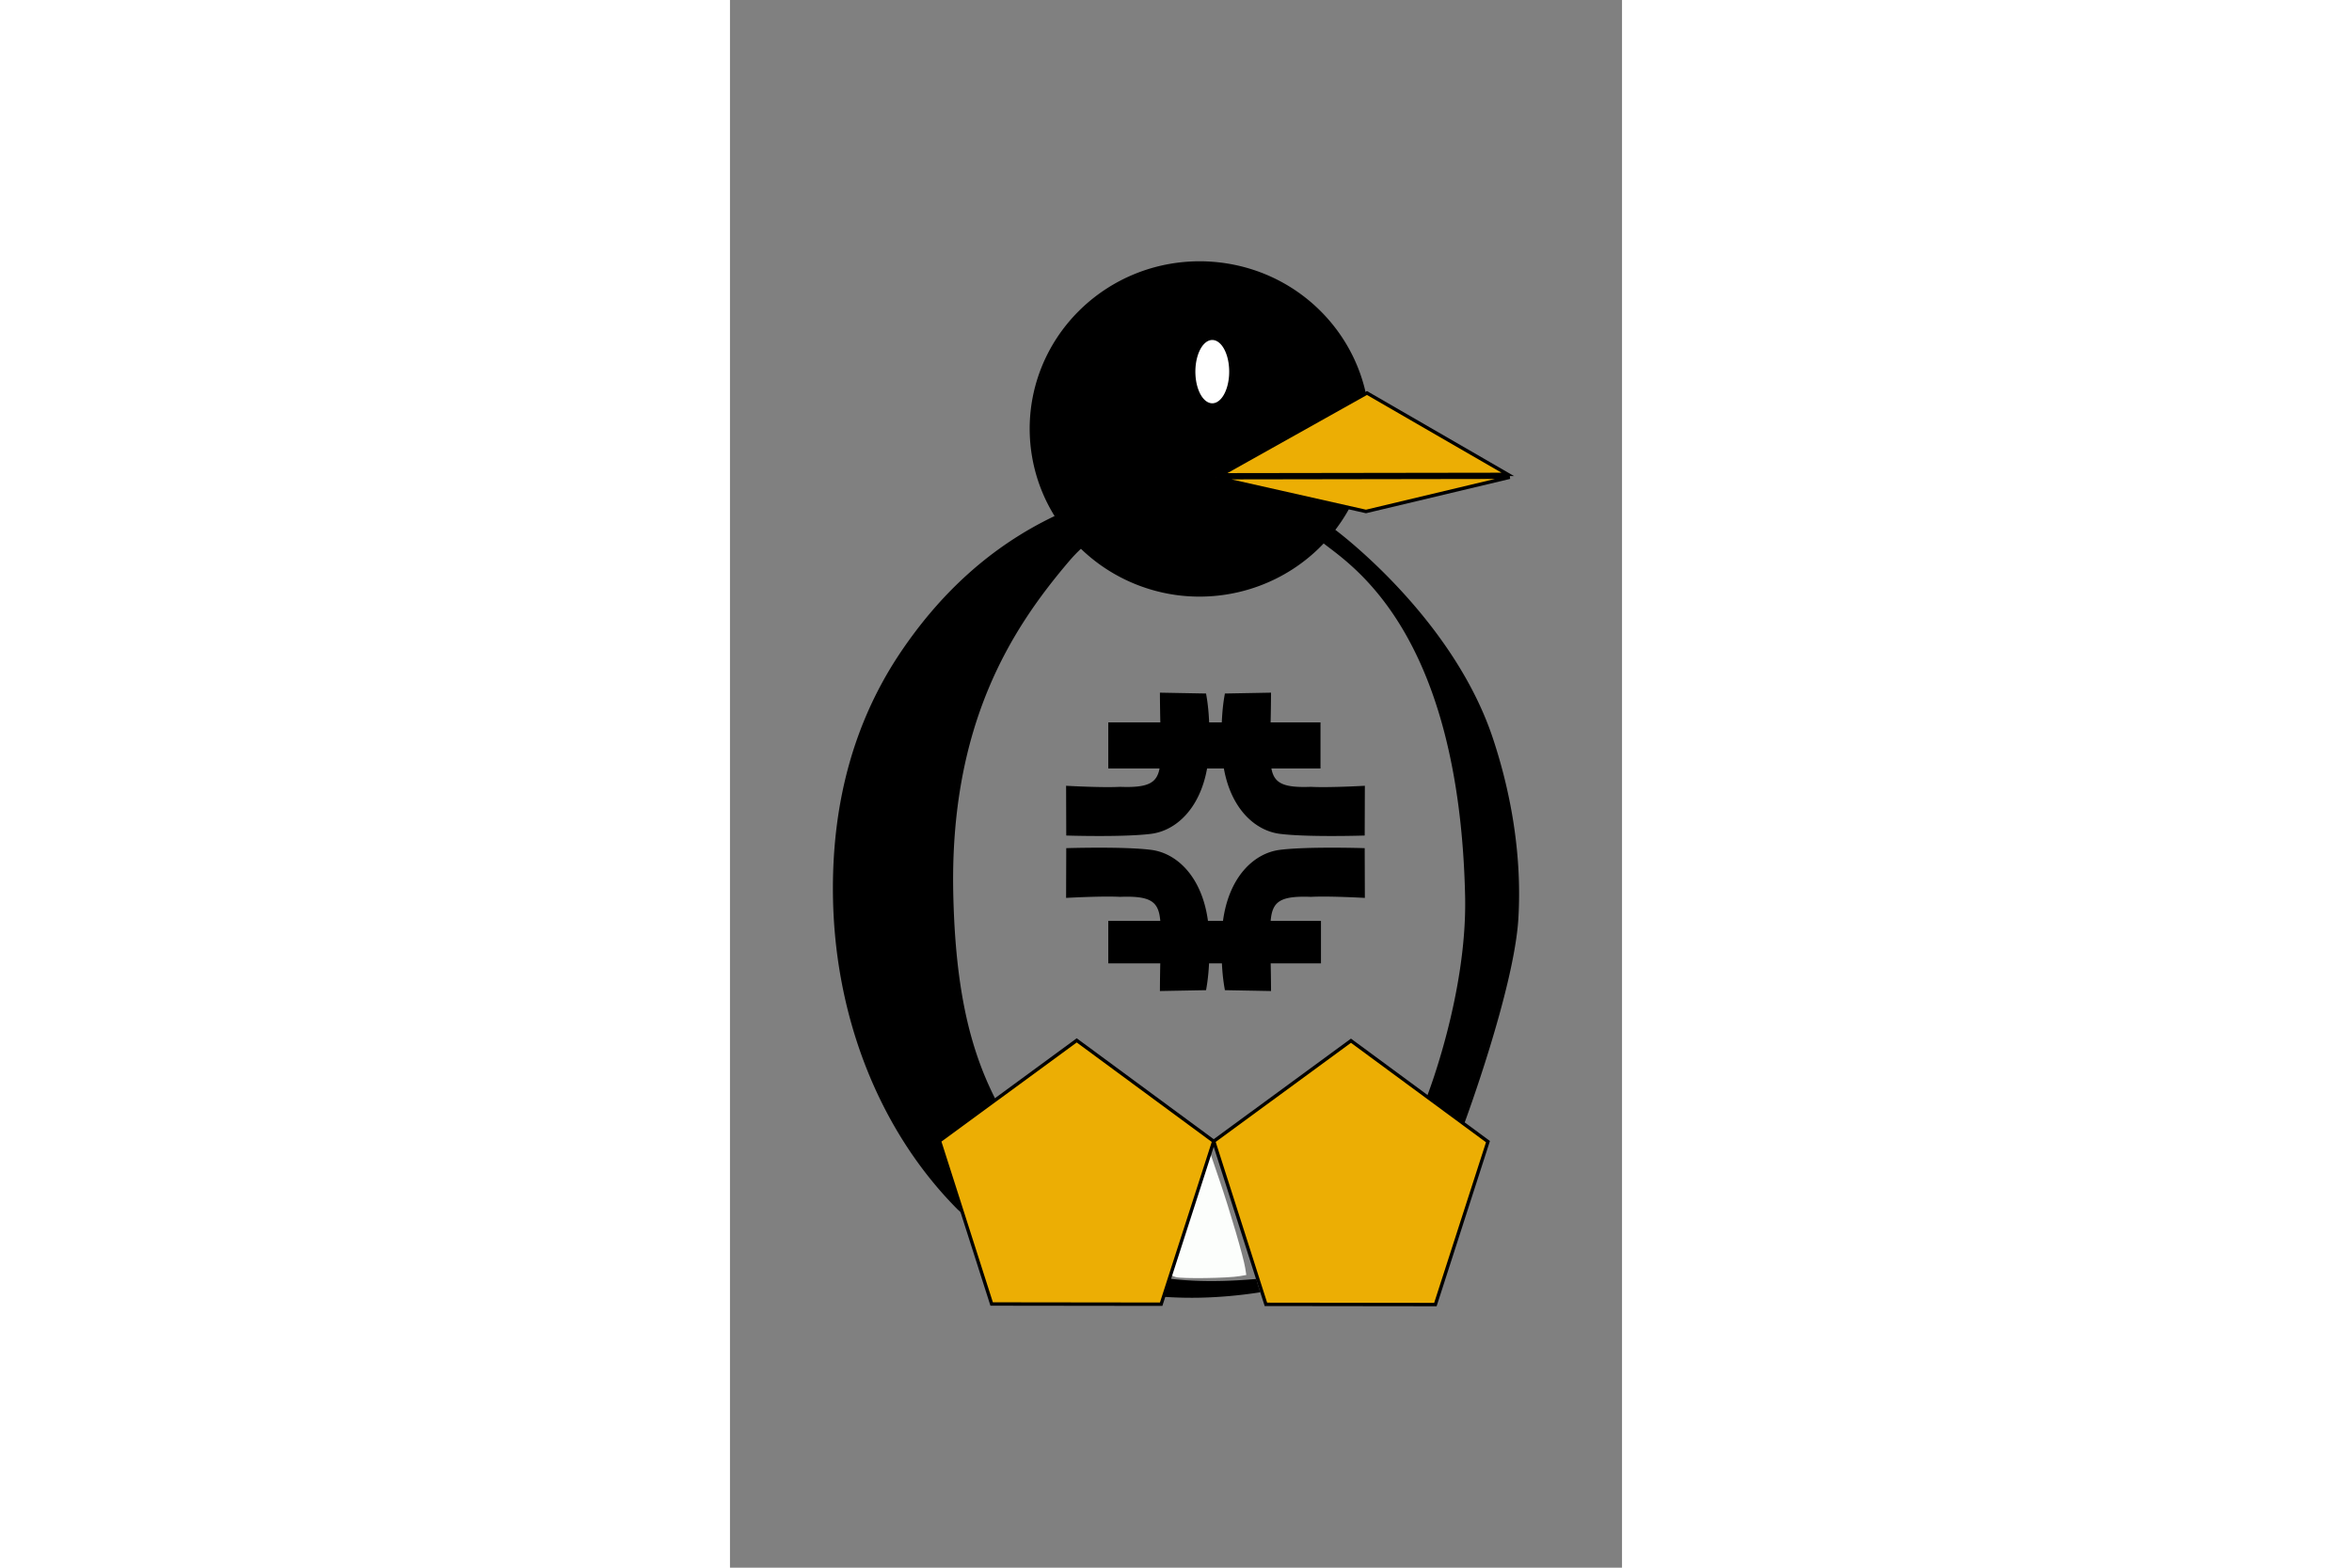 <svg xmlns="http://www.w3.org/2000/svg" height="800" width="1200" viewBox="-29.613 -75.188 256.647 451.127"><rect x="-29.613" y="-75.188" width="256.647" height="451.127" fill="#808080" stroke="none"/><path d="M98.633 292.309c-1.544-.485-1.603-.59-1.3-2.313.356-2.033 8.871-27.987 10.275-31.321l.909-2.159 2.737 8.021c3.017 8.843 6.883 22.043 7.37 25.169l.313 2.004-1.86.328c-3.418.602-16.763.798-18.444.27zm8.25-253.505c-2.34-2.206-2.771-8.91-.842-13.102 1.12-2.437 1.291-2.587 2.77-2.443 2.327.227 3.75 3.28 3.75 8.042 0 3.884-.508 5.715-2.047 7.378-1.256 1.356-2.288 1.392-3.631.125z" fill="#fcfefc"/><path d="M94.085 124.137s.007 3.92.12 8.557H79.227v13.26h14.75c-.793 4.221-3.337 5.593-11.36 5.283-5.346.28-15.527-.304-15.527-.304l.045 14.316s16.514.526 24.434-.492c7.13-.918 13.999-7.197 16.084-18.803h4.83c2.084 11.606 8.952 17.885 16.083 18.803 7.92 1.018 24.434.492 24.434.492l.045-14.316s-10.181.584-15.527.304c-8.023.31-10.567-1.062-11.36-5.283h14.122v-13.26h-14.35c.113-4.636.12-8.557.12-8.557l-13.28.246c-.1.763-.67 3.289-.884 8.31h-3.64c-.213-5.021-.781-7.547-.882-8.31zm-17.704 44.61c-5.118.004-9.246.135-9.246.135l-.045 14.316s10.181-.584 15.527-.303c8.978-.347 11.1 1.407 11.577 6.914H79.227v12.23h14.96c-.1 4.375-.102 7.955-.102 7.955l13.28-.246c.096-.73.621-3.098.854-7.71h3.697c.233 4.612.758 6.98.855 7.71l13.28.246s-.004-3.58-.103-7.955h14.47v-12.23h-14.477c.478-5.507 2.599-7.261 11.577-6.914 5.346-.28 15.527.303 15.527.303L153 168.882s-16.514-.526-24.434.493c-7.458.959-14.626 7.783-16.337 20.434h-4.324c-1.71-12.65-8.878-19.475-16.336-20.434-3.96-.51-10.07-.632-15.188-.628zM106.476.009a49.43 49.43 0 00-3.285.046c-23.78 1.117-43.292 18.96-46.218 42.266a47.719 47.719 0 006.807 30.997c-18.08 8.615-33.2 22.196-45.34 40.772C6.146 133.08 0 155.216 0 180.498c0 36.15 13.23 69.612 35.907 92.378 10.153 9.047 37.47 31.521 87.067 23.808-.624-1.903-.661-1.939-1.163-3.831-54.361 4.775-56.312-19.813-64.985-35.638-13.543-18.508-21.327-36.994-22.192-74.965-1.116-48.993 16.834-76.59 33.305-95.924a43.057 43.057 0 013.418-3.591c7.601 7.342 17.421 12.04 27.972 13.38 15.575 1.943 31.149-3.606 41.87-14.918 8.145 6.425 38.97 25.638 40.69 101.47.638 28.073-10.946 57.608-10.946 57.608l10.703 7.877s14.375-38.737 15.57-59.084c1.02-17.377-1.818-35.156-7.299-51.697-11.111-33.537-42.178-57.678-45.365-60.09a47.898 47.898 0 009.466-22.752l.087-.691c3.12-26.403-15.996-50.321-42.75-53.493a49.578 49.578 0 00-4.879-.336z" fill-rule="evenodd"/><path d="M113.973 32.943a4.866 9.109 0 01-5.44 7.85 4.866 9.109 0 01-4.212-10.155 4.866 9.109 0 015.409-7.924 4.866 9.109 0 014.252 10.099" fill="#fff"/><path d="M111.639 61.445l42.018-23.537 40.511 23.415z" fill="#ecae04" fill-rule="evenodd" stroke="#000" stroke-width=".971"/><path d="M110.207 62.27l43.166 9.723 41.363-9.857z" fill="#ecae04" fill-rule="evenodd" stroke="#000"/><path d="M98.1 1053.184l-50.481-.063-15.54-48.029 40.877-29.62 40.802 29.722zm81.678.102l-50.48-.063-15.54-48.029 40.877-29.62 40.802 29.722z" transform="matrix(.966 0 0 .977 -.326 -728.84)" fill="#ecae04" stroke="#000"/></svg>